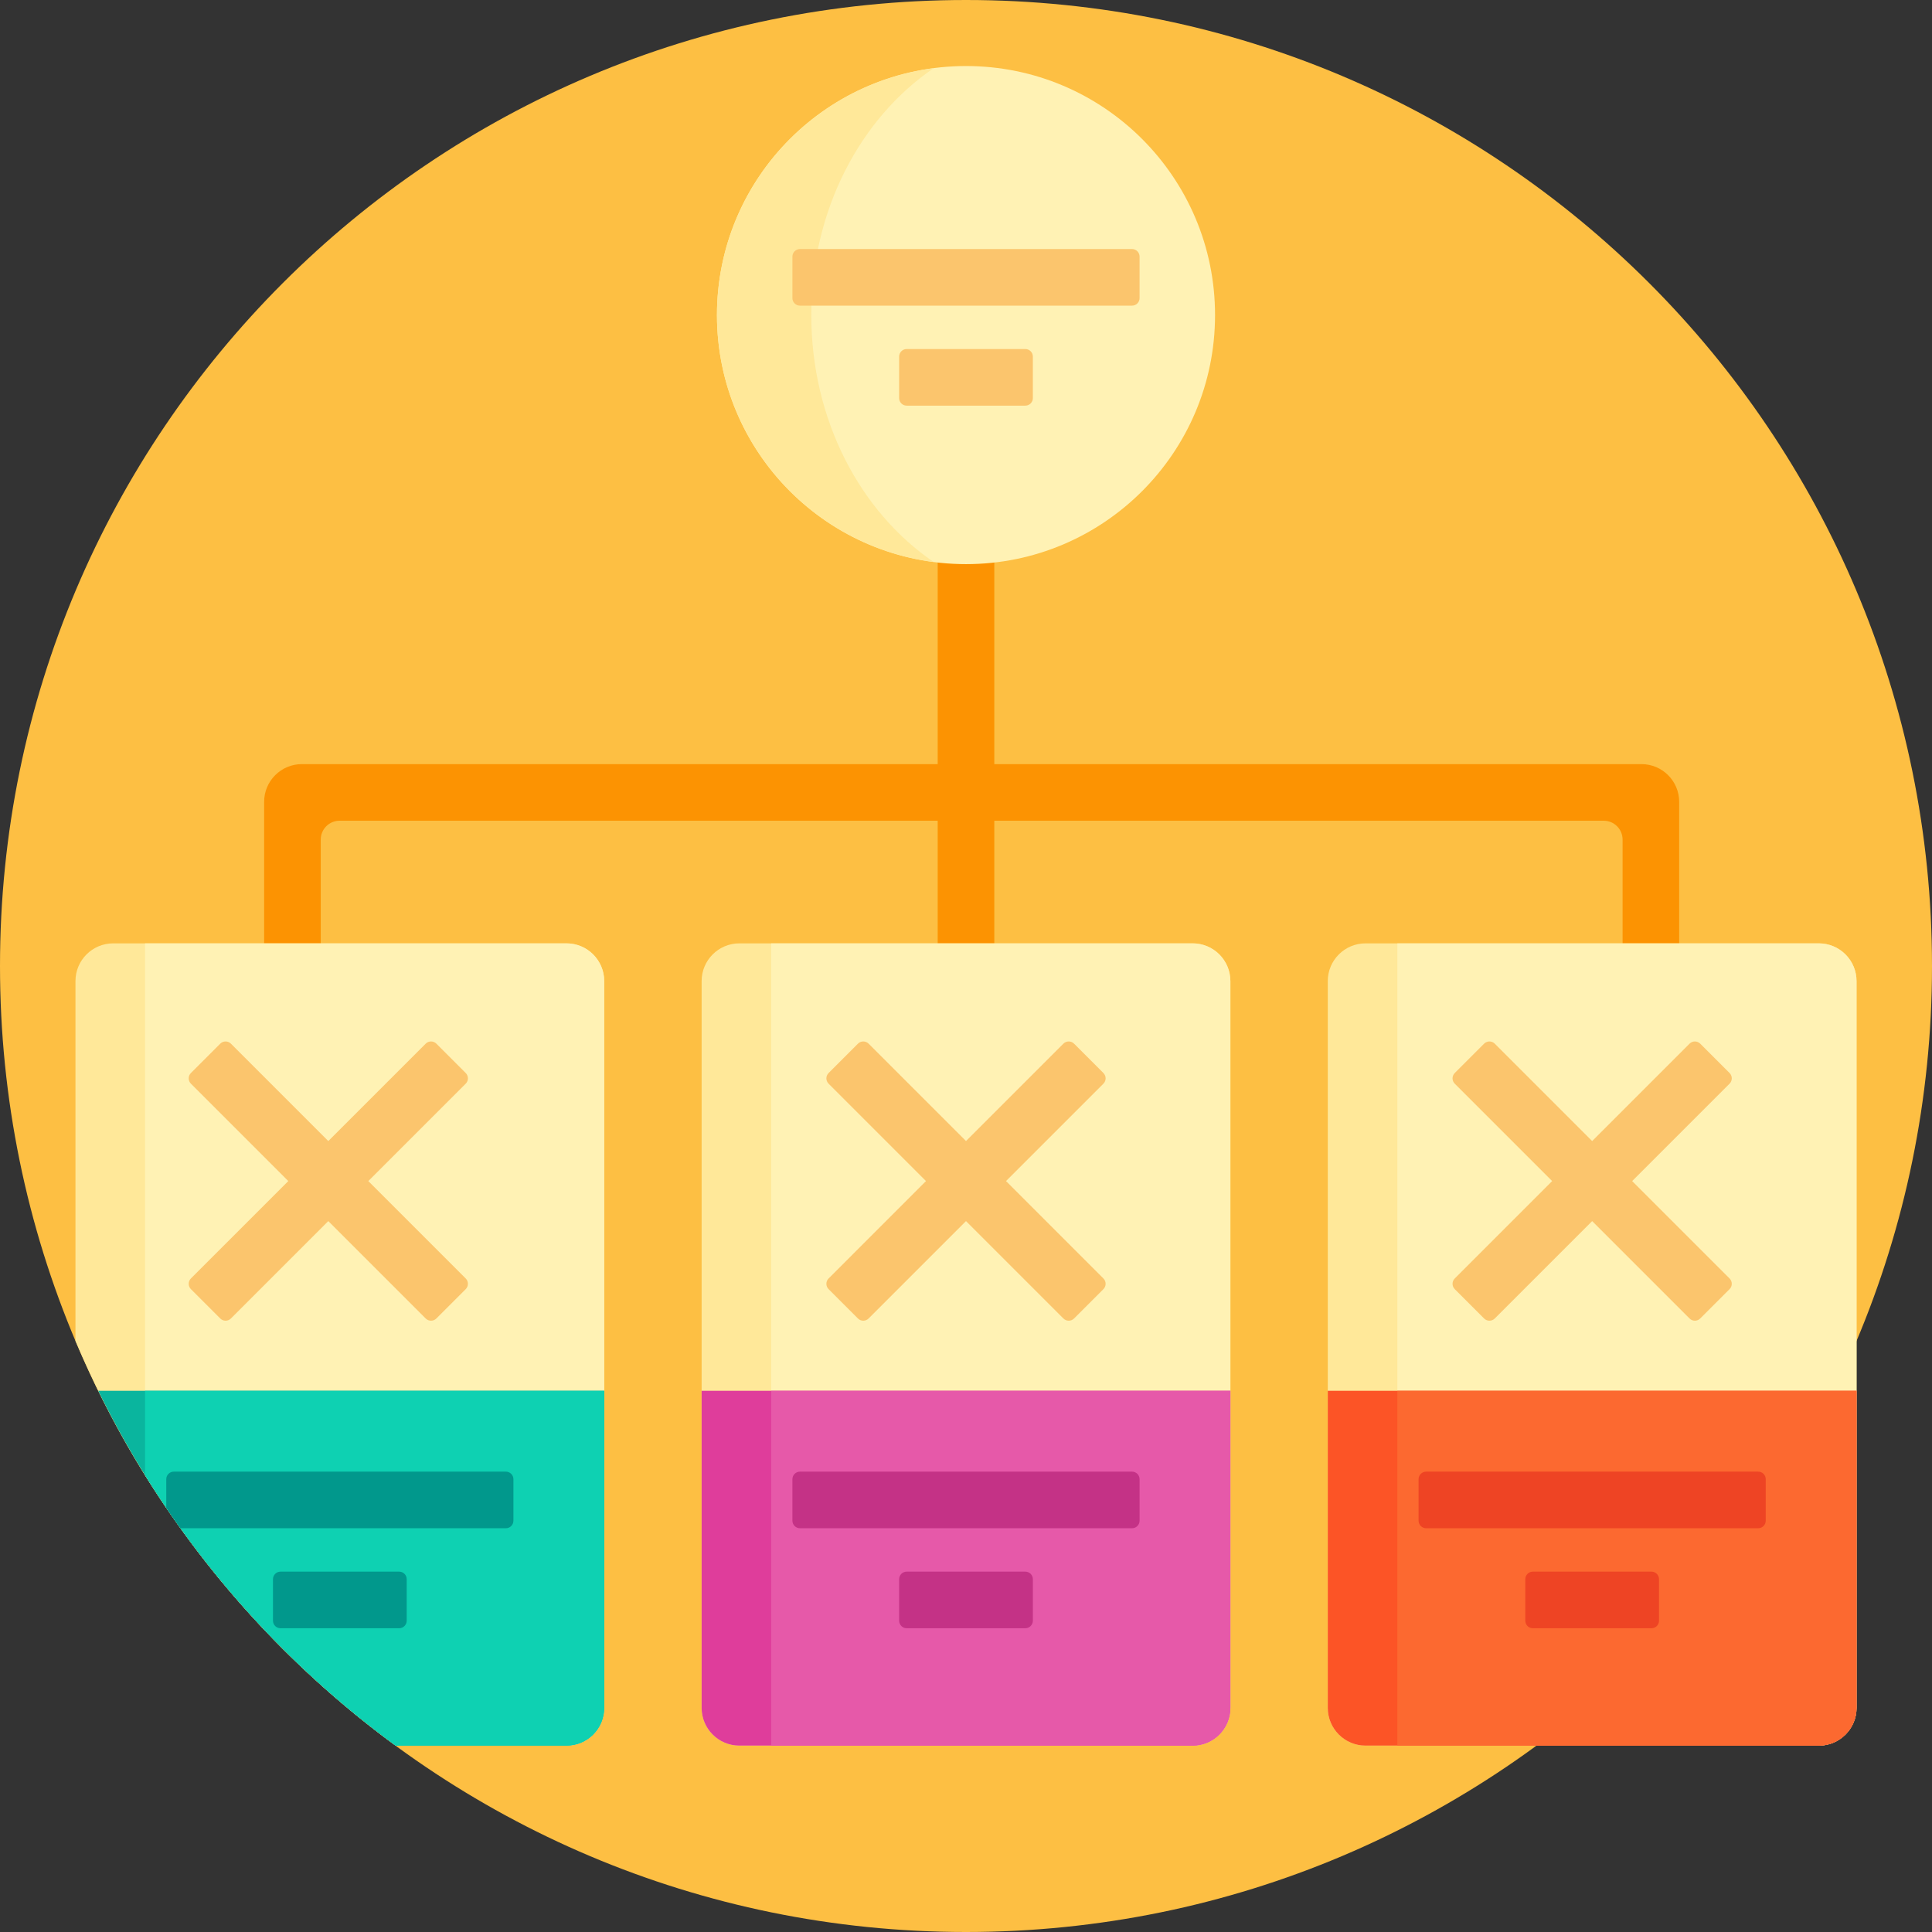 <svg height="512pt" viewBox="0 0 512 512" width="512pt" xmlns="http://www.w3.org/2000/svg"><rect x="0" y="0" width="512" height="512" fill="#333333" stroke="none"/><path d="m512 256c0 141.387-114.613 256-256 256s-256-114.613-256-256 114.613-256 256-256 256 114.613 256 256zm0 0" fill="#fdbf43"/><path d="m445 212.5v90h-15v-80c0-2.762-2.238-5-5-5h-161.5v90h-15v-90h-158.5c-2.762 0-5 2.238-5 5v80h-15v-90c0-5.523 4.477-10 10-10h168.5v-135h15v135h171.5c5.523 0 10 4.477 10 10zm0 0" fill="#fc9302"/><path d="m326.062 260v192.609c0 5.523-4.477 10-10 10h-120.125c-5.523 0-10-4.477-10-10v-192.609c0-5.523 4.477-10 10-10h120.125c5.523 0 10 4.477 10 10zm-175.938-10h-120.125c-5.523 0-10 4.477-10 10v95.359c18.129 43.008 47.68 80.016 84.844 107.25h45.281c5.523 0 10-4.477 10-10v-192.609c0-5.523-4.477-10-10-10zm331.875 0h-120.125c-5.523 0-10 4.477-10 10v192.609c0 5.523 4.477 10 10 10h120.125c5.523 0 10-4.477 10-10v-192.609c0-5.523-4.477-10-10-10zm0 0" fill="#ffe899"/><path d="m190 83.5c0-36.449 29.551-66 66-66s66 29.551 66 66-29.551 66-66 66-66-29.551-66-66zm126.062 166.5h-111.688v212.609h111.688c5.523 0 10-4.477 10-10v-192.609c0-5.523-4.477-10-10-10zm-165.938 0h-111.688v140.949c17.363 27.934 39.953 52.273 66.406 71.66h45.281c5.523 0 10-4.477 10-10v-192.609c0-5.523-4.477-10-10-10zm331.875 0h-111.688v212.609h111.688c5.523 0 10-4.477 10-10v-192.609c0-5.523-4.477-10-10-10zm0 0" fill="#fff2b4"/><path d="m247.426 148.926c-32.398-4.203-57.426-31.883-57.426-65.426s25.027-61.223 57.426-65.426c-19.406 13.23-32.426 37.574-32.426 65.426s13.02 52.195 32.426 65.426zm0 0" fill="#ffe899"/><path d="m302 68v11c0 1.105-.895 2-2 2h-88c-1.105 0-2-.895-2-2v-11c0-1.105.895-2 2-2h88c1.105 0 2 .895 2 2zm-30.281 39.5c1.105 0 2-.895 2-2v-11c0-1.105-.895-2-2-2h-31.438c-1.102 0-2 .895-2 2v11c0 1.105.898 2 2 2zm-148.301 176.859-7.777-7.777c-.781-.781-2.047-.781-2.828 0l-25.809 25.809-25.809-25.809c-.781-.781-2.047-.781-2.828 0l-7.777 7.777c-.781.781-.781 2.047 0 2.828l25.809 25.809-25.809 25.812c-.781.781-.781 2.047 0 2.828l7.777 7.777c.781.781 2.047.781 2.828 0l25.809-25.809 25.809 25.809c.781.781 2.047.781 2.828 0l7.777-7.777c.781-.781.781-2.047 0-2.828l-25.809-25.812 25.809-25.809c.781-.781.781-2.047 0-2.828zm168.996 0-7.777-7.777c-.781-.781-2.047-.781-2.828 0l-25.809 25.809-25.809-25.809c-.781-.781-2.047-.781-2.828 0l-7.777 7.777c-.781.781-.781 2.047 0 2.828l25.809 25.809-25.809 25.812c-.781.781-.781 2.047 0 2.828l7.777 7.777c.781.781 2.047.781 2.828 0l25.809-25.809 25.809 25.809c.781.781 2.047.781 2.828 0l7.777-7.777c.781-.781.781-2.047 0-2.828l-25.809-25.812 25.809-25.809c.781-.781.781-2.047 0-2.828zm140.129 28.637 25.809-25.809c.781-.781.781-2.047 0-2.828l-7.777-7.777c-.781-.781-2.047-.781-2.828 0l-25.809 25.809-25.809-25.809c-.781-.781-2.047-.781-2.828 0l-7.777 7.777c-.781.781-.781 2.047 0 2.828l25.809 25.809-25.809 25.812c-.781.781-.781 2.047 0 2.828l7.777 7.777c.781.781 2.047.781 2.828 0l25.809-25.809 25.809 25.809c.781.781 2.047.781 2.828 0l7.777-7.777c.781-.781.781-2.047 0-2.828zm0 0" fill="#fbc56d"/><path d="m492 368.578v84.031c0 5.523-4.477 10-10 10h-120.125c-5.523 0-10-4.477-10-10v-84.031zm0 0" fill="#fc5426"/><path d="m492 368.578v84.031c0 5.523-4.477 10-10 10h-111.688v-94.031zm0 0" fill="#fc6930"/><path d="m467.938 392v11c0 1.105-.895 2-2 2h-88c-1.105 0-2-.895-2-2v-11c0-1.105.895-2 2-2h88c1.105 0 2 .895 2 2zm-30.281 24.5h-31.438c-1.105 0-2 .895-2 2v11c0 1.105.895 2 2 2h31.438c1.105 0 2-.895 2-2v-11c0-1.105-.895-2-2-2zm0 0" fill="#ee4424"/><path d="m185.938 368.578h140.125v84.031c0 5.523-4.477 10-10 10h-120.125c-5.523 0-10-4.477-10-10zm0 0" fill="#df3d9b"/><path d="m204.375 368.578h121.688v84.031c0 5.523-4.477 10-10 10h-111.688zm0 0" fill="#e659a9"/><path d="m273.719 418.5v11c0 1.105-.895 2-2 2h-31.438c-1.102 0-2-.895-2-2v-11c0-1.105.898-2 2-2h31.438c1.102 0 2 .895 2 2zm26.281-28.5h-88c-1.105 0-2 .895-2 2v11c0 1.105.895 2 2 2h88c1.105 0 2-.895 2-2v-11c0-1.105-.895-2-2-2zm0 0" fill="#c43286"/><path d="m26.035 368.578h134.09v84.031c0 5.523-4.477 10-10 10h-45.281c-33.297-24.402-60.473-56.648-78.809-94.031zm0 0" fill="#0ab59e"/><path d="m38.438 368.578h121.688v84.031c0 5.523-4.477 10-10 10h-45.281c-26.453-19.387-49.043-43.727-66.406-71.66zm0 0" fill="#0ed1b2"/><path d="m107.781 418.5v11c0 1.105-.895 2-2 2h-31.438c-1.105 0-2-.895-2-2v-11c0-1.105.895-2 2-2h31.438c1.105 0 2 .895 2 2zm26.281-28.5h-88c-1.105 0-2 .895-2 2v7.625c1.227 1.809 2.484 3.598 3.754 5.375h86.246c1.105 0 2-.895 2-2v-11c0-1.105-.895-2-2-2zm0 0" fill="#01988c"/></svg>